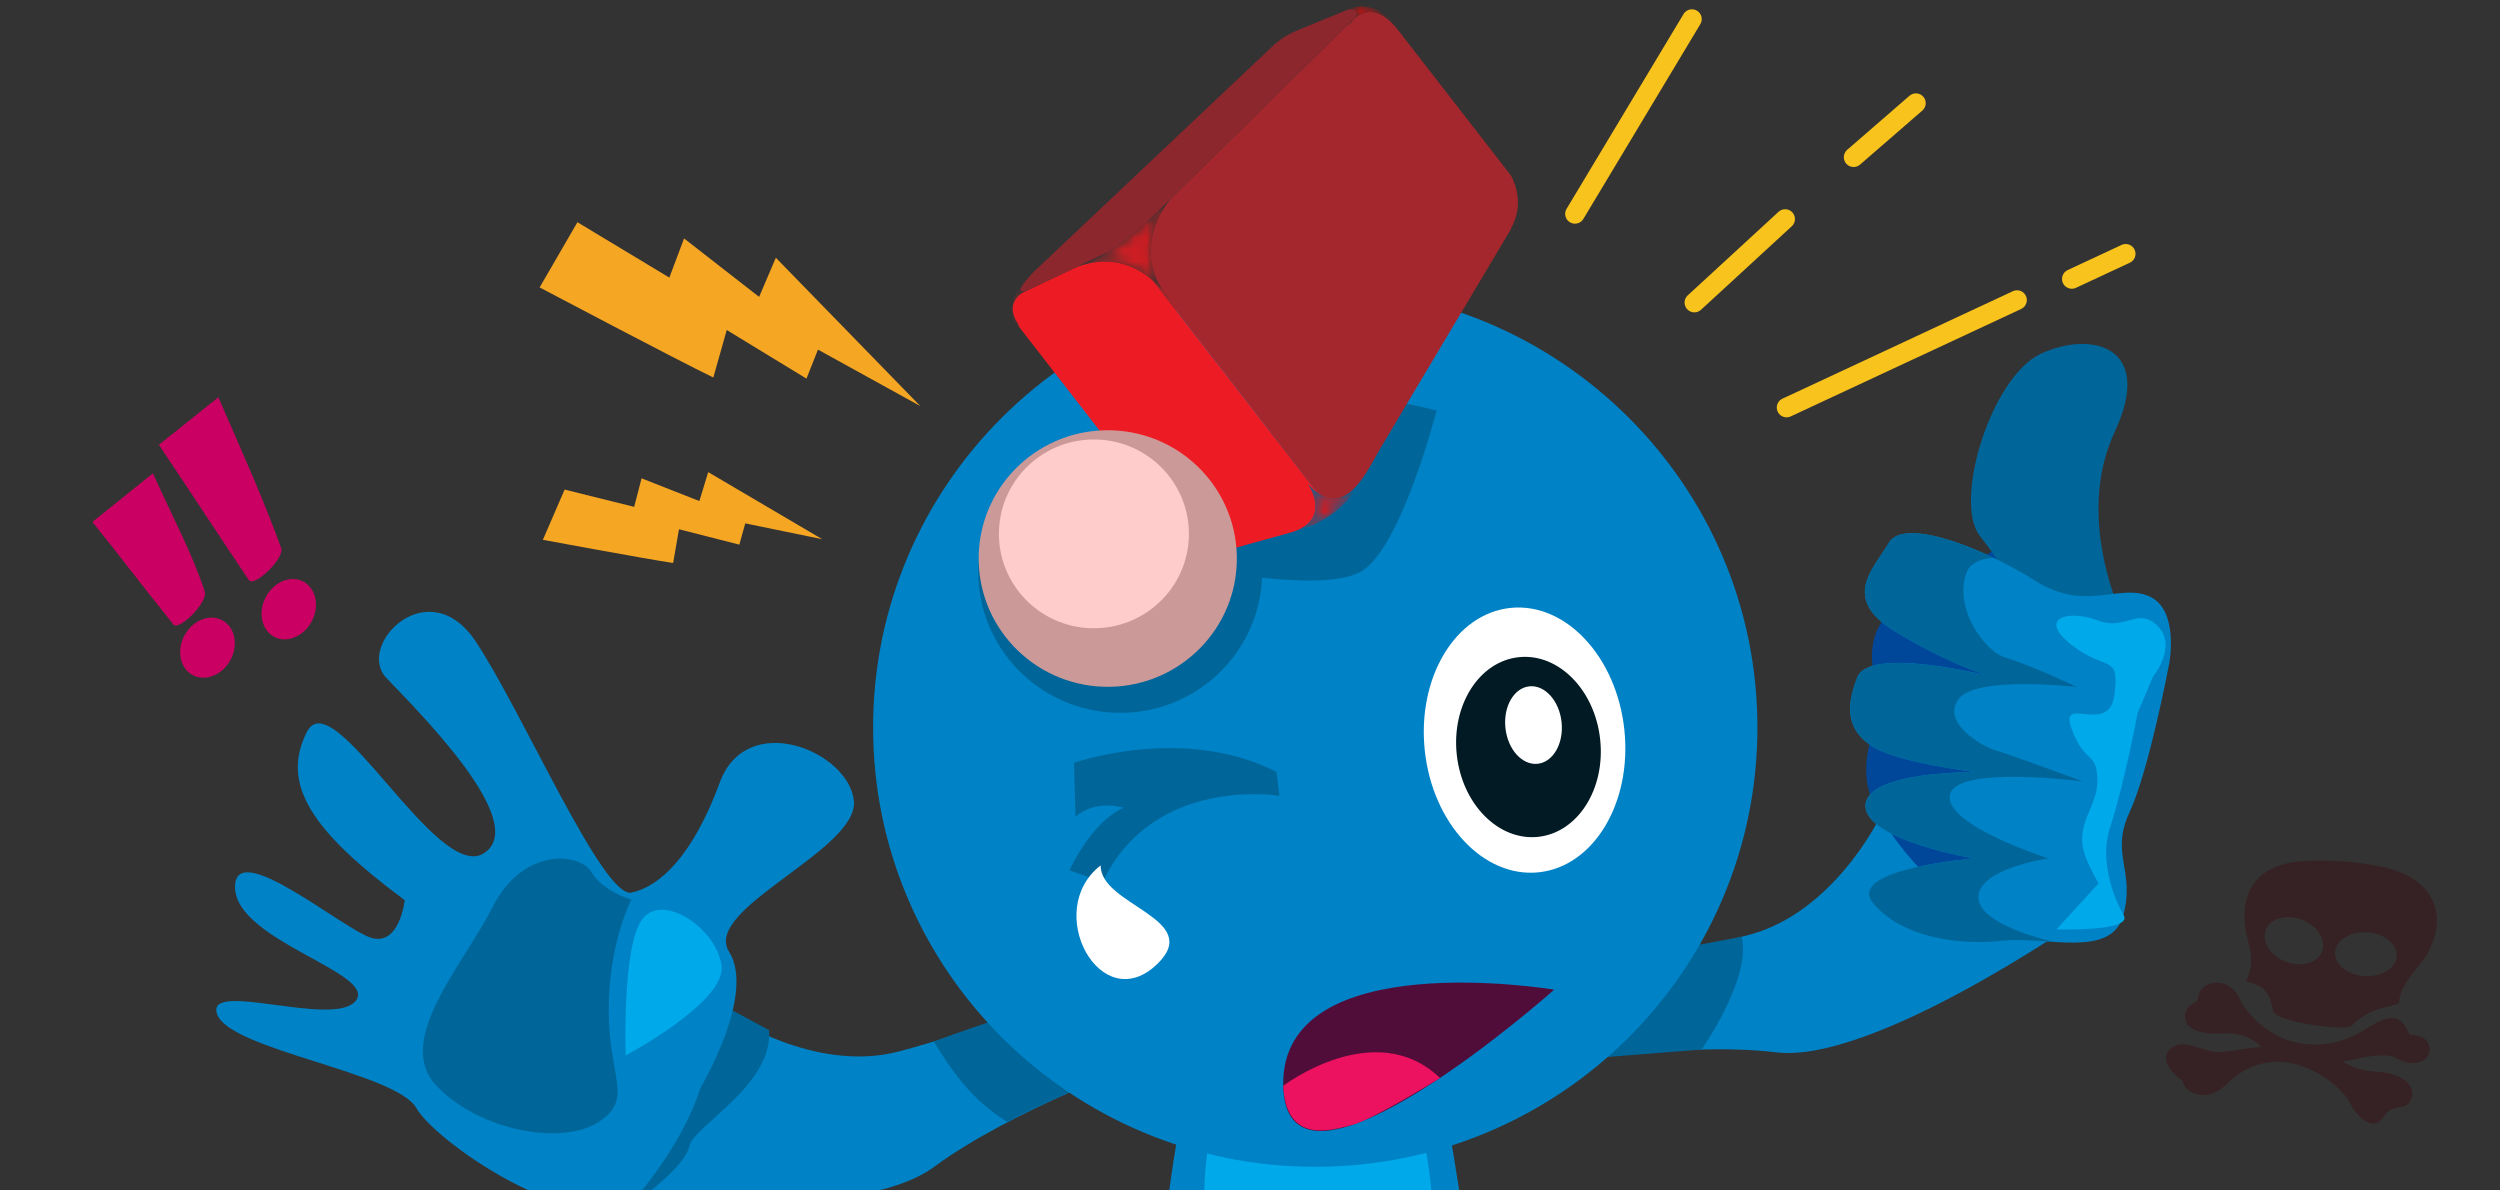 <?xml version="1.0" encoding="UTF-8"?>
<svg width="210px" height="100px" viewBox="0 0 210 100" version="1.1" xmlns="http://www.w3.org/2000/svg" xmlns:xlink="http://www.w3.org/1999/xlink">
    <rect x="0" y="0" width="210" height="100" fill="#333333" stroke="none"/>
    <!-- Generator: Sketch 52.6 (67491) - http://www.bohemiancoding.com/sketch -->
    <title>popup badge mobile</title>
    <desc>Created with Sketch.</desc>
    <defs>
        <path d="M2.168,4.143 C2.818,3.557 3.511,2.886 4.234,2.111 L2.168,4.143 Z" id="path-1"></path>
        <linearGradient x1="127.266%" y1="500.572%" x2="36.181%" y2="-30.43%" id="linearGradient-3">
            <stop stop-color="#FF0000" offset="0%"></stop>
            <stop stop-color="#C1262D" offset="100%"></stop>
        </linearGradient>
        <path d="M0.808,3.398 C0.972,3.336 1.135,3.284 1.295,3.235 C1.752,3.058 2.491,2.731 3.433,2.148 L0.808,3.398 Z" id="path-4"></path>
        <linearGradient x1="145.353%" y1="723.586%" x2="97.658%" y2="386.591%" id="linearGradient-6">
            <stop stop-color="#FF0000" offset="0%"></stop>
            <stop stop-color="#C1262D" offset="100%"></stop>
        </linearGradient>
        <path d="M29.567,0.07 C29.309,0.076 29.036,0.117 28.75,0.201 C28.642,0.235 28.534,0.272 28.419,0.317 C28.419,0.317 28.445,0.317 28.482,0.315 C28.709,0.298 29.467,0.3 29.008,1.021 C28.995,1.043 28.982,1.06 28.969,1.079 C29.671,0.477 31.001,-0.064 32.649,2.06 C32.649,2.06 32.402,1.609 31.932,1.137 C31.475,0.675 30.806,0.192 29.955,0.087 C29.874,0.078 29.79,0.072 29.705,0.07 L29.567,0.07 Z M28.419,1.697 C28.679,1.449 28.854,1.247 28.969,1.079 C28.616,1.383 28.419,1.697 28.419,1.697 Z M24.447,1.966 L23.004,2.558 L22.365,3.162 C23.463,2.293 24.464,1.966 24.464,1.966 L24.447,1.966 Z M13.418,16.355 C12.694,17.129 12.001,17.801 11.352,18.386 C10.191,19.417 9.149,20.162 8.285,20.695 C7.342,21.279 6.604,21.606 6.147,21.782 C8.854,20.982 10.834,22.034 12.027,23.08 C12.402,23.407 12.699,23.73 12.92,23.997 C10.518,20.349 12.87,17.048 13.53,16.241 C13.576,16.187 13.613,16.144 13.639,16.111 C13.565,16.193 13.489,16.271 13.418,16.355 Z M1.572,22.804 C1.029,23.418 0.678,23.952 0.464,24.414 C0.009,25.387 0.152,26.043 0.386,26.439 C0.464,26.573 0.552,26.678 0.632,26.756 C0.758,26.881 0.864,26.941 0.864,26.941 C-0.29,25.389 0.513,24.505 1.092,24.115 C1.295,23.979 1.471,23.904 1.527,23.883 C0.321,24.35 1.224,23.235 2.016,22.385 C2.45,21.916 2.855,21.528 2.855,21.528 C2.339,21.985 1.919,22.413 1.572,22.804 Z M5.66,21.946 C5.642,21.95 5.629,21.954 5.61,21.961 C5.61,21.961 5.623,21.957 5.642,21.954 C5.707,21.935 5.88,21.886 6.147,21.782 C5.987,21.832 5.824,21.883 5.66,21.946 Z M13.379,24.636 C13.379,24.636 13.223,24.371 12.92,23.997 C13.056,24.21 13.206,24.423 13.379,24.636 Z M23.777,44.213 C23.745,44.224 23.717,44.235 23.682,44.246 C23.682,44.246 24.042,44.175 24.583,43.992 C25.27,43.757 26.253,43.335 27.197,42.632 C27.925,42.096 28.627,41.392 29.157,40.48 C29.157,40.48 27.704,42.236 25.88,40.934 C25.614,40.742 25.339,40.488 25.06,40.152 C25.06,40.152 27.154,43.122 23.777,44.213 Z" id="path-7"></path>
        <linearGradient x1="122.191%" y1="25.403%" x2="23.254%" y2="81.132%" id="linearGradient-9">
            <stop stop-color="#FF0000" offset="0%"></stop>
            <stop stop-color="#C1262D" offset="100%"></stop>
        </linearGradient>
        <path d="M17.233,35.79 C16.852,36.604 13.239,36.546 13.411,35.76 C14.331,31.071 15.174,27.12 16.101,22.389 C18.254,22.63 20.16,22.844 22.458,23.101 C20.646,27.7 19.113,31.767 17.233,35.79 Z M14.052,23.732 C12.752,27.144 11.589,30.955 10.11,33.833 C9.678,34.674 6.27,34.644 6.292,33.954 C6.747,29.685 7.175,26.752 7.572,23.024 C9.616,23.247 11.651,23.47 14.052,23.732 Z M9.5,36.816 C9.696,38.012 8.708,39.21 7.293,39.494 C5.878,39.777 4.572,39.038 4.376,37.842 C4.18,36.646 5.168,35.448 6.583,35.164 C7.998,34.881 9.304,35.62 9.5,36.816 Z M16.615,39.346 C16.806,40.54 15.813,41.743 14.398,42.034 C12.982,42.324 11.68,41.591 11.488,40.398 C11.297,39.204 12.29,38.001 13.705,37.71 C15.121,37.42 16.423,38.152 16.615,39.346 Z" id="path-10"></path>
    </defs>
    <g id="06-THREAD-DETAIL" stroke="none" stroke-width="1" fill="none" fill-rule="evenodd">
        <g id="mobile-pop-up-cendol-copy" transform="translate(-55, -93)">
            <g id="Group-35-Copy-2" transform="translate(15, 83)">
                <g id="Group-35-Copy-3">
                    <g id="Group-39" transform="translate(40, 1)">
                        <g id="Group-5" transform="translate(5, 0)">
                            <g id="Group-75" transform="translate(13.169, 9.033)">
                                <g id="Group-31" transform="translate(32.489, 23.688)">
                                    <path d="M107.146,45.111 C107.146,45.111 103.325,52.929 96.277,54.802 C89.23,56.676 80.731,57.688 80.731,57.688 L78.326,65.807 C78.326,65.807 90.525,63.707 98.558,64.675 C106.589,65.646 123.791,53.704 123.791,53.704 L107.146,45.111 Z" id="Fill-1" fill="#0082C6"></path>
                                    <path d="M82.476,65.211 L92.277,64.438 C92.277,64.438 96.496,58.453 95.645,54.967 L82.201,57.496 L82.476,65.211 Z" id="Fill-3" fill="#006699"></path>
                                    <path d="M51.647,56.35 C51.647,56.35 46.232,76.081 46.951,87.198 C46.951,87.198 54.532,93.293 73.665,88.632 C73.665,88.632 70.057,59.221 66.808,54.917 C63.559,50.613 51.647,56.35 51.647,56.35" id="Fill-5" fill="#0082C6"></path>
                                    <path d="M69.482,89.504 C71.479,61.178 63.37,64.284 55.256,66.038 C48.381,67.52 50.662,83.745 51.652,89.289 C55.239,90.311 61.045,91.013 69.482,89.504" id="Fill-7" fill="#00A9E9"></path>
                                    <path d="M50.344,61.556 C55.234,63.304 61.745,64.38 69.419,62.74 C68.572,59.032 67.675,56.071 66.809,54.917 C63.56,50.613 51.648,56.35 51.648,56.35 C51.648,56.35 51.08,58.41 50.344,61.556" id="Fill-9" fill="#006699"></path>
                                    <path d="M10.569,61.561 C10.569,61.561 17.795,66.46 24.847,64.602 C31.901,62.747 39.779,59.427 39.779,59.427 L45.93,65.284 C45.93,65.284 34.295,69.488 27.81,74.295 C21.325,79.105 0.424,77.239 0.424,77.239 L10.569,61.561 Z" id="Fill-11" fill="#0082C6"></path>
                                    <path d="M42.718,59.426 L41.546,66.958 C39.152,68.054 35.873,69.448 33.993,70.537 C30.864,68.663 29.09,65.91 27.781,63.767 C36.813,60.386 42.718,59.426 42.718,59.426" id="Fill-13" fill="#006699"></path>
                                    <path d="M96.966,37.391 C96.966,57.774 80.336,74.291 59.825,74.291 C39.311,74.291 22.682,57.774 22.682,37.391 C22.682,17.009 39.311,0.487 59.825,0.487 C80.336,0.487 96.966,17.009 96.966,37.391" id="Fill-15" fill="#0082C6"></path>
                                    <path d="M120.516,20.615 C120.516,20.615 110.416,25.733 108.276,27.551 C106.145,29.363 106.357,32.103 107.133,34.517 C107.908,36.934 105.799,37.782 106.149,41.779 C106.502,45.775 113.903,53.512 116.169,52.948 C118.447,52.395 123.186,47.921 123.643,47.079 C124.107,46.248 125.896,29.718 125.896,29.718 L120.516,20.615 Z" id="Fill-17" fill="#004799"></path>
                                    <path d="M127.639,28.113 C127.639,28.113 123.573,19.846 126.969,12.577 C130.37,5.309 124.966,4.039 120.779,5.991 C116.59,7.941 113.387,18.385 115.65,21.295 C117.907,24.202 119.506,26.737 118.323,30.213 C117.149,33.689 114.452,48.039 120.277,47.561 C126.112,47.081 127.639,28.113 127.639,28.113" id="Fill-19" fill="#006699"></path>
                                    <path d="M131.566,31.96 C131.566,31.96 132.409,27.46 129.862,26.362 C127.317,25.258 124.529,27.742 120.284,25.051 C116.041,22.361 109.303,19.686 108.012,21.873 C106.728,24.053 103.945,26.536 108.521,29.315 C113.091,32.102 116.383,33.053 116.383,33.053 C116.383,33.053 106.418,30.535 105.365,33.158 C104.319,35.773 104.529,37.658 106.654,39.001 C108.775,40.348 115.296,41.138 115.296,41.138 C115.296,41.138 106.108,41.037 106.045,43.94 C105.987,46.846 115.142,48.391 115.142,48.391 C115.142,48.391 104.28,49.271 106.697,52.157 C109.117,55.049 113.91,55.706 117.559,55.299 C121.213,54.894 126.719,56.853 127.711,53.123 C128.705,49.392 126.576,48.044 128.224,44.508 C129.875,40.966 131.566,31.96 131.566,31.96" id="Fill-21" fill="#0082C6"></path>
                                    <path d="M122.086,54.342 C122.086,54.342 128.642,54.568 127.711,53.124 C126.775,51.671 125.638,50.464 125.638,50.464 L122.086,54.342 Z" id="Fill-23" fill="#00A9E9"></path>
                                    <path d="M115.141,48.391 C115.141,48.391 105.986,46.844 106.047,43.941 C106.109,41.038 115.297,41.139 115.297,41.139 C115.297,41.139 108.773,40.349 106.653,39.002 C104.53,37.659 104.32,35.774 105.366,33.157 C106.419,30.536 116.382,33.054 116.382,33.054 C116.382,33.054 113.09,32.102 108.52,29.315 C103.943,26.537 106.727,24.053 108.013,21.871 C108.984,20.234 113.023,21.338 116.774,23.122 C115.709,23.234 114.888,23.565 114.589,24.26 C113.365,27.066 115.875,30.964 117.851,31.536 C119.824,32.1 123.814,33.99 123.814,33.99 C123.814,33.99 115.336,32.995 113.863,35.005 C112.384,37.009 115.867,38.989 116.963,39.305 C118.065,39.624 124.31,41.918 124.31,41.918 C124.31,41.918 113.573,40.511 113.129,43.069 C112.692,45.62 121.407,48.381 121.407,48.381 C121.407,48.381 115.265,49.28 115.54,51.794 C115.746,53.668 119.789,54.897 121.84,55.397 C120.37,55.306 118.849,55.158 117.558,55.3 C113.909,55.704 109.116,55.05 106.699,52.158 C104.279,49.272 115.141,48.391 115.141,48.391" id="Fill-25" fill="#006699"></path>
                                    <path d="M130.179,33.146 C130.179,33.146 132.278,30.589 130.603,28.889 C128.934,27.183 127.892,29.315 125.544,28.394 C123.183,27.475 120.411,28.132 123.341,30.439 C126.272,32.746 127.411,31.13 126.954,34.646 C126.488,38.158 122.258,34.513 123.356,37.504 C124.448,40.493 125.468,39.329 125.524,41.782 C125.583,44.234 123.345,45.529 124.66,48.589 C125.975,51.643 127.71,53.124 127.71,53.124 C127.71,53.124 125.42,49.297 126.601,45.738 C127.777,42.187 128.899,36.187 128.899,36.187 L130.179,33.146 Z" id="Fill-27" fill="#00A9E9"></path>
                                    <path d="M57.456,9.899 L53.191,17.503 C51.11,14.561 47.718,12.585 43.824,12.46 C37.237,12.249 31.731,17.386 31.521,23.929 C31.311,30.473 36.477,35.944 43.063,36.153 C49.605,36.359 55.08,31.289 55.355,24.807 C58.405,25.138 61.864,25.244 63.572,24.344 C67.008,22.539 70.016,10.767 70.016,10.767 C65.793,9.641 61.543,9.398 57.456,9.899" id="Fill-29" fill="#006699"></path>
                                </g>
                                <g id="Group-34" transform="translate(75.807, 6.471)">
                                    <mask id="mask-2" fill="white">
                                        <use xlink:href="#path-1"></use>
                                    </mask>
                                    <g id="Clip-33"></g>
                                    <path d="M2.168,4.143 C2.818,3.557 3.511,2.886 4.234,2.111 L2.168,4.143 Z" id="Fill-32" fill="url(#linearGradient-3)" mask="url(#mask-2)"></path>
                                </g>
                                <g id="Group-39" transform="translate(66.623, 0.44)">
                                    <path d="M29.088,40.415 C28.22,41.356 27.158,41.846 25.88,40.934 L12.029,23.08 C12.402,23.407 12.699,23.73 12.917,23.997 C13.056,24.21 13.206,24.423 13.379,24.636 C13.379,24.636 13.223,24.369 12.917,23.997 C10.515,20.349 12.87,17.048 13.53,16.241 L29.008,1.021 C28.995,1.043 28.984,1.06 28.969,1.079 C28.616,1.381 28.419,1.697 28.419,1.697 C28.679,1.449 28.854,1.247 28.969,1.079 C29.673,0.477 31.001,-0.063 32.651,2.061 L42.125,14.267 C42.125,14.267 43.461,16.475 42.114,18.726 L42.155,18.731 C42.123,18.785 42.09,18.841 42.055,18.894 C39.905,22.501 37.756,26.112 35.608,29.719 C34.137,32.186 32.668,34.65 31.2,37.116 C30.68,37.986 29.989,39.44 29.088,40.415" id="Fill-35" fill="#A4272D"></path>
                                    <path d="M18.729,45.566 C15.786,46.266 13.925,43.591 13.858,43.782 L13.854,43.793 L0.633,26.755 C0.759,26.882 0.863,26.94 0.863,26.94 C-0.29,25.39 0.514,24.504 1.092,24.114 L5.643,21.954 C5.706,21.936 5.879,21.887 6.147,21.783 C8.853,20.981 10.832,22.033 12.028,23.081 L25.879,40.935 C25.615,40.743 25.34,40.487 25.06,40.152 C25.06,40.152 27.155,43.121 23.78,44.215 L18.684,45.629 L18.729,45.566 Z" id="Fill-37" fill="#ED1C24"></path>
                                </g>
                                <g id="Group-42" transform="translate(71.475, 10.775)">
                                    <mask id="mask-5" fill="white">
                                        <use xlink:href="#path-4"></use>
                                    </mask>
                                    <g id="Clip-41"></g>
                                    <path d="M0.808,3.398 C0.972,3.336 1.135,3.284 1.295,3.235 C1.752,3.058 2.491,2.731 3.433,2.148 L0.808,3.398 Z" id="Fill-40" fill="url(#linearGradient-6)" mask="url(#mask-5)"></path>
                                </g>
                                <path d="M95.631,1.462 L80.154,16.679 C80.227,16.591 80.279,16.533 80.303,16.507 C80.307,16.503 80.312,16.498 80.314,16.494 C80.314,16.494 80.312,16.498 80.303,16.507 C80.214,16.606 80.128,16.698 80.041,16.793 L77.975,18.825 C76.814,19.858 75.772,20.602 74.908,21.136 L72.283,22.384 C72.265,22.391 72.252,22.395 72.235,22.401 C72.235,22.401 72.246,22.397 72.265,22.395 L67.715,24.553 C67.962,24.39 68.167,24.315 68.167,24.315 C66.935,24.801 67.843,23.68 68.64,22.825 L88.988,3.601 C90.084,2.733 91.087,2.406 91.087,2.406 L91.072,2.406 L95.105,0.754 C95.334,0.738 96.09,0.741 95.631,1.462" id="Fill-43" fill="#8B272D"></path>
                                <g id="Group-47" transform="translate(66.623, 0.44)">
                                    <mask id="mask-8" fill="white">
                                        <use xlink:href="#path-7"></use>
                                    </mask>
                                    <g id="Clip-46"></g>
                                    <path d="M29.567,0.07 C29.309,0.076 29.036,0.117 28.75,0.201 C28.642,0.235 28.534,0.272 28.419,0.317 C28.419,0.317 28.445,0.317 28.482,0.315 C28.709,0.298 29.467,0.3 29.008,1.021 C28.995,1.043 28.982,1.06 28.969,1.079 C29.671,0.477 31.001,-0.064 32.649,2.06 C32.649,2.06 32.402,1.609 31.932,1.137 C31.475,0.675 30.806,0.192 29.955,0.087 C29.874,0.078 29.79,0.072 29.705,0.07 L29.567,0.07 Z M28.419,1.697 C28.679,1.449 28.854,1.247 28.969,1.079 C28.616,1.383 28.419,1.697 28.419,1.697 Z M24.447,1.966 L23.004,2.558 L22.365,3.162 C23.463,2.293 24.464,1.966 24.464,1.966 L24.447,1.966 Z M13.418,16.355 C12.694,17.129 12.001,17.801 11.352,18.386 C10.191,19.417 9.149,20.162 8.285,20.695 C7.342,21.279 6.604,21.606 6.147,21.782 C8.854,20.982 10.834,22.034 12.027,23.08 C12.402,23.407 12.699,23.73 12.92,23.997 C10.518,20.349 12.87,17.048 13.53,16.241 C13.576,16.187 13.613,16.144 13.639,16.111 C13.565,16.193 13.489,16.271 13.418,16.355 Z M1.572,22.804 C1.029,23.418 0.678,23.952 0.464,24.414 C0.009,25.387 0.152,26.043 0.386,26.439 C0.464,26.573 0.552,26.678 0.632,26.756 C0.758,26.881 0.864,26.941 0.864,26.941 C-0.29,25.389 0.513,24.505 1.092,24.115 C1.295,23.979 1.471,23.904 1.527,23.883 C0.321,24.35 1.224,23.235 2.016,22.385 C2.45,21.916 2.855,21.528 2.855,21.528 C2.339,21.985 1.919,22.413 1.572,22.804 Z M5.66,21.946 C5.642,21.95 5.629,21.954 5.61,21.961 C5.61,21.961 5.623,21.957 5.642,21.954 C5.707,21.935 5.88,21.886 6.147,21.782 C5.987,21.832 5.824,21.883 5.66,21.946 Z M13.379,24.636 C13.379,24.636 13.223,24.371 12.92,23.997 C13.056,24.21 13.206,24.423 13.379,24.636 Z M23.777,44.213 C23.745,44.224 23.717,44.235 23.682,44.246 C23.682,44.246 24.042,44.175 24.583,43.992 C25.27,43.757 26.253,43.335 27.197,42.632 C27.925,42.096 28.627,41.392 29.157,40.48 C29.157,40.48 27.704,42.236 25.88,40.934 C25.614,40.742 25.339,40.488 25.06,40.152 C25.06,40.152 27.154,43.122 23.777,44.213 Z" id="Fill-45" fill="url(#linearGradient-9)" mask="url(#mask-8)"></path>
                                </g>
                                <g id="Group-74" transform="translate(0, 35.694)">
                                    <path d="M85.72,11.533 C85.531,17.479 80.521,22.147 74.537,21.96 C68.55,21.768 63.853,16.792 64.045,10.846 C64.234,4.898 69.241,0.23 75.228,0.419 C81.212,0.609 85.912,5.584 85.72,11.533" id="Fill-48" fill="#CC9999"></path>
                                    <path d="M81.695,9.372 C81.557,13.747 77.868,17.182 73.465,17.042 C69.06,16.905 65.603,13.242 65.744,8.866 C65.884,4.489 69.569,1.054 73.974,1.194 C78.377,1.332 81.836,4.995 81.695,9.372" id="Fill-50" fill="#FFCCCC"></path>
                                    <path d="M89.305,31.12 C89.305,31.12 78.722,29.369 74.44,38.382 L71.668,37.379 C71.668,37.379 73.431,33.374 76.203,32.121 C76.203,32.121 73.935,31.37 72.172,32.872 L72.045,28.349 C72.045,28.349 81.243,25.112 89.053,29.117 L89.305,31.12 Z" id="Fill-52" fill="#006699"></path>
                                    <path d="M79.044,45.247 C82.977,41.435 74.227,40.329 74.288,36.965 C69.376,40.76 74.303,49.837 79.044,45.247" id="Fill-54" fill="#FFFFFF"></path>
                                    <path d="M118.275,25.552 C118.935,31.683 115.719,37.053 111.091,37.546 C106.464,38.039 102.176,33.465 101.515,27.336 C100.854,21.203 104.071,15.831 108.697,15.34 C113.326,14.848 117.614,19.419 118.275,25.552" id="Fill-56" fill="#FFFFFF"></path>
                                    <path d="M116.245,26.382 C116.696,30.551 114.363,34.214 111.036,34.569 C107.71,34.922 104.647,31.831 104.199,27.665 C103.748,23.496 106.083,19.829 109.41,19.476 C112.737,19.121 115.797,22.214 116.245,26.382" id="Fill-58" fill="#021A23"></path>
                                    <path d="M113.003,24.927 C113.196,26.724 112.295,28.293 110.995,28.431 C109.693,28.568 108.48,27.225 108.288,25.428 C108.093,23.633 108.992,22.065 110.295,21.925 C111.595,21.787 112.81,23.132 113.003,24.927" id="Fill-60" fill="#FFFFFF"></path>
                                    <path d="M112.384,47.405 C112.384,47.405 89.371,43.553 89.623,55.482 C89.872,67.413 112.384,47.405 112.384,47.405" id="Fill-62" fill="#510D3A"></path>
                                    <path d="M89.622,55.483 C89.622,55.483 97.346,49.605 102.791,54.824 C102.791,54.824 97.155,58.326 95.42,58.762 C93.685,59.202 89.882,60.448 89.622,55.483" id="Fill-64" fill="#ED125F"></path>
                                    <path d="M35.709,64.9 C35.709,64.9 39.402,62.23 39.742,60.544 C40.08,58.861 46.792,55.429 46.43,50.804 L41.427,48.11 L32.285,63.015 C32.285,63.015 31.672,64.754 35.709,64.9" id="Fill-66" fill="#006699"></path>
                                    <path d="M40.657,55.674 C40.657,55.674 45.347,47.828 43.072,44.214 C40.796,40.603 54.03,35.66 53.555,31.508 C53.079,27.355 44.554,23.86 42.293,30.004 C40.031,36.146 37.281,38.726 34.885,39.251 C32.49,39.772 25.801,24.21 21.81,18.185 C17.82,12.159 11.686,18.486 14.285,21.221 C16.882,23.957 26.427,33.391 22.485,35.942 C18.546,38.487 9.817,21.389 7.608,25.76 C5.399,30.131 7.963,34.048 15.827,39.888 C15.827,39.888 15.418,43.719 13.057,43.061 C10.696,42.402 1.405,34.452 1.576,38.89 C1.745,43.33 13.566,46.033 11.714,48.344 C9.862,50.655 -1.026,46.502 0.079,49.489 C1.182,52.476 15.11,54.353 16.809,57.357 C18.507,60.361 31.634,69.31 35.645,64.399 C39.655,59.488 40.657,55.674 40.657,55.674" id="Fill-68" fill="#0082C6"></path>
                                    <path d="M34.868,39.841 C34.868,39.841 32.982,43.334 32.964,49.099 C32.945,54.863 35.128,56.55 32.096,58.534 C29.064,60.514 22.107,59.283 18.498,55.485 C14.89,51.686 20.727,45.35 23.25,40.396 C25.774,35.442 30.521,35.875 31.513,37.528 C32.507,39.183 34.868,39.841 34.868,39.841" id="Fill-70" fill="#006699"></path>
                                    <path d="M34.39,52.932 C34.39,52.932 34.063,43.661 35.813,41.444 C37.563,39.228 42.036,42.312 42.443,45.378 C42.85,48.445 34.39,52.932 34.39,52.932" id="Fill-72" fill="#00A9E9"></path>
                                </g>
                            </g>
                            <g id="Group-35" transform="translate(148.141, 24.495) rotate(-25) translate(-148.141, -24.495) translate(127.564, 7.25)" fill-rule="nonzero" stroke="#F8C31C" stroke-linecap="round" stroke-width="1.646">
                                <path d="M0.643,10.675 L16.461,0" id="Path-4"></path>
                                <path d="M6.584,21.666 L16.461,18.529" id="Path-5" stroke-linejoin="round"></path>
                                <path d="M23.868,16.253 L30.529,14.35" id="Path-8" stroke-linejoin="round"></path>
                                <path d="M9.877,32.931 L31.236,32.931" id="Path-9" stroke-linejoin="round"></path>
                                <path d="M36.157,33.267 L41.152,33.267" id="Path-10" stroke-linejoin="round"></path>
                            </g>
                            <g id="Group-23" transform="translate(0, 22.993)">
                                <path d="M48.293,28.313 C49.386,28.728 50.084,28.993 50.98,29.334 C50.238,30.928 49.529,32.38 48.745,34.065 L50.403,34.893 C49.907,36.09 48.317,39.891 47.863,40.988 L55.223,32.66 C54.355,32.199 53.75,31.878 52.978,31.468 C53.867,30.072 54.726,28.722 55.779,27.066 C54.951,26.67 54.32,26.369 53.545,25.999 C54.399,24.162 55.242,22.35 56.084,20.541 L52.291,17.942 C52.291,17.942 49.034,26.198 48.293,28.313" id="Fill-7" fill="#F5A623" transform="translate(51.973, 29.465) rotate(-101) translate(-51.973, -29.465) "></path>
                                <path d="M56.024,11.893 C55.884,14.523 55.711,16.945 55.563,19.724 L58.167,19.433 C58.141,21.358 58.04,27.484 58.016,29.247 L63.321,12.685 C61.944,12.802 60.983,12.884 59.757,12.988 C60.194,10.491 60.615,8.077 61.133,5.116 C59.841,5.284 58.857,5.413 57.648,5.57 C57.81,2.541 57.97,-0.448 58.13,-3.432 L51.803,-3.664 C51.803,-3.664 51.841,9.48 51.972,12.771 C53.62,12.414 54.673,12.186 56.024,11.893 Z" id="Fill-9" fill="#F5A623" transform="translate(57.562, 12.792) rotate(-62) translate(-57.562, -12.792) "></path>
                                <path d="M197.444,72.938 C200.218,72.876 199.349,76.706 195.983,74.744 C194.555,74.461 193.152,74.95 191.766,75.193 C193.836,76.309 194.431,75.812 195.979,76.252 C198.345,76.924 197.75,78.864 196.775,78.982 C195.25,79.167 195.568,79.675 194.809,80.247 C193.999,80.857 192.794,79.462 192.546,78.921 C191.779,77.243 189.315,75.619 187.288,75.278 C184.013,74.729 182.142,77.018 181.814,77.286 C181.021,77.936 179.978,78.279 178.989,77.682 C178.613,77.455 178.394,77.155 178.388,76.837 C176.223,75.269 176.965,74.193 177.685,73.856 C178.727,73.368 180.296,74.427 181.368,74.386 C182.586,74.341 183.783,73.971 184.988,73.974 C184.196,73.178 183.11,72.732 181.904,72.808 C177.745,73.068 178.419,70.947 178.903,70.523 C179.465,70.031 179.543,70.364 179.681,69.623 C179.922,68.331 182.444,67.821 183.285,70.271 C185.17,72.99 187.819,74.175 190.879,73.617 C191.992,73.376 192.92,72.976 193.935,72.317 C196.913,70.381 197.051,72.574 197.444,72.938 Z M196.323,66.387 C196.438,65.377 195.373,64.456 193.944,64.331 C192.515,64.207 191.264,64.925 191.15,65.935 C191.036,66.946 192.101,67.866 193.53,67.99 C194.958,68.115 196.209,67.397 196.323,66.387 Z M189.861,66.282 C190.494,65.432 190.032,64.184 188.831,63.494 C187.629,62.804 186.142,62.934 185.509,63.784 C184.877,64.634 185.338,65.882 186.539,66.572 C187.741,67.262 189.228,67.132 189.861,66.282 Z M195.279,58.866 C199.258,59.752 200.712,62.683 198.971,65.974 C198.271,67.297 196.606,68.517 196.509,70.297 C195.164,70.761 194.096,70.636 192.552,72.162 C192.039,72.669 186.087,71.83 185.939,70.933 C185.553,68.602 184.534,68.841 183.67,68.39 C184.539,66.652 183.843,65.504 183.622,64.024 C183.13,60.724 184.802,58.529 188.538,58.34 C190.773,58.227 193.114,58.383 195.279,58.866 Z" id="Combined-Shape" fill="#3B0A0F" opacity="0.398"></path>
                                <mask id="mask-11" fill="white">
                                    <use xlink:href="#path-10"></use>
                                </mask>
                                <use id="Combined-Shape" fill="#CA0062" transform="translate(13.405, 32.243) rotate(-45) translate(-13.405, -32.243) " xlink:href="#path-10"></use>
                            </g>
                        </g>
                    </g>
                </g>
            </g>
        </g>
    </g>
</svg>